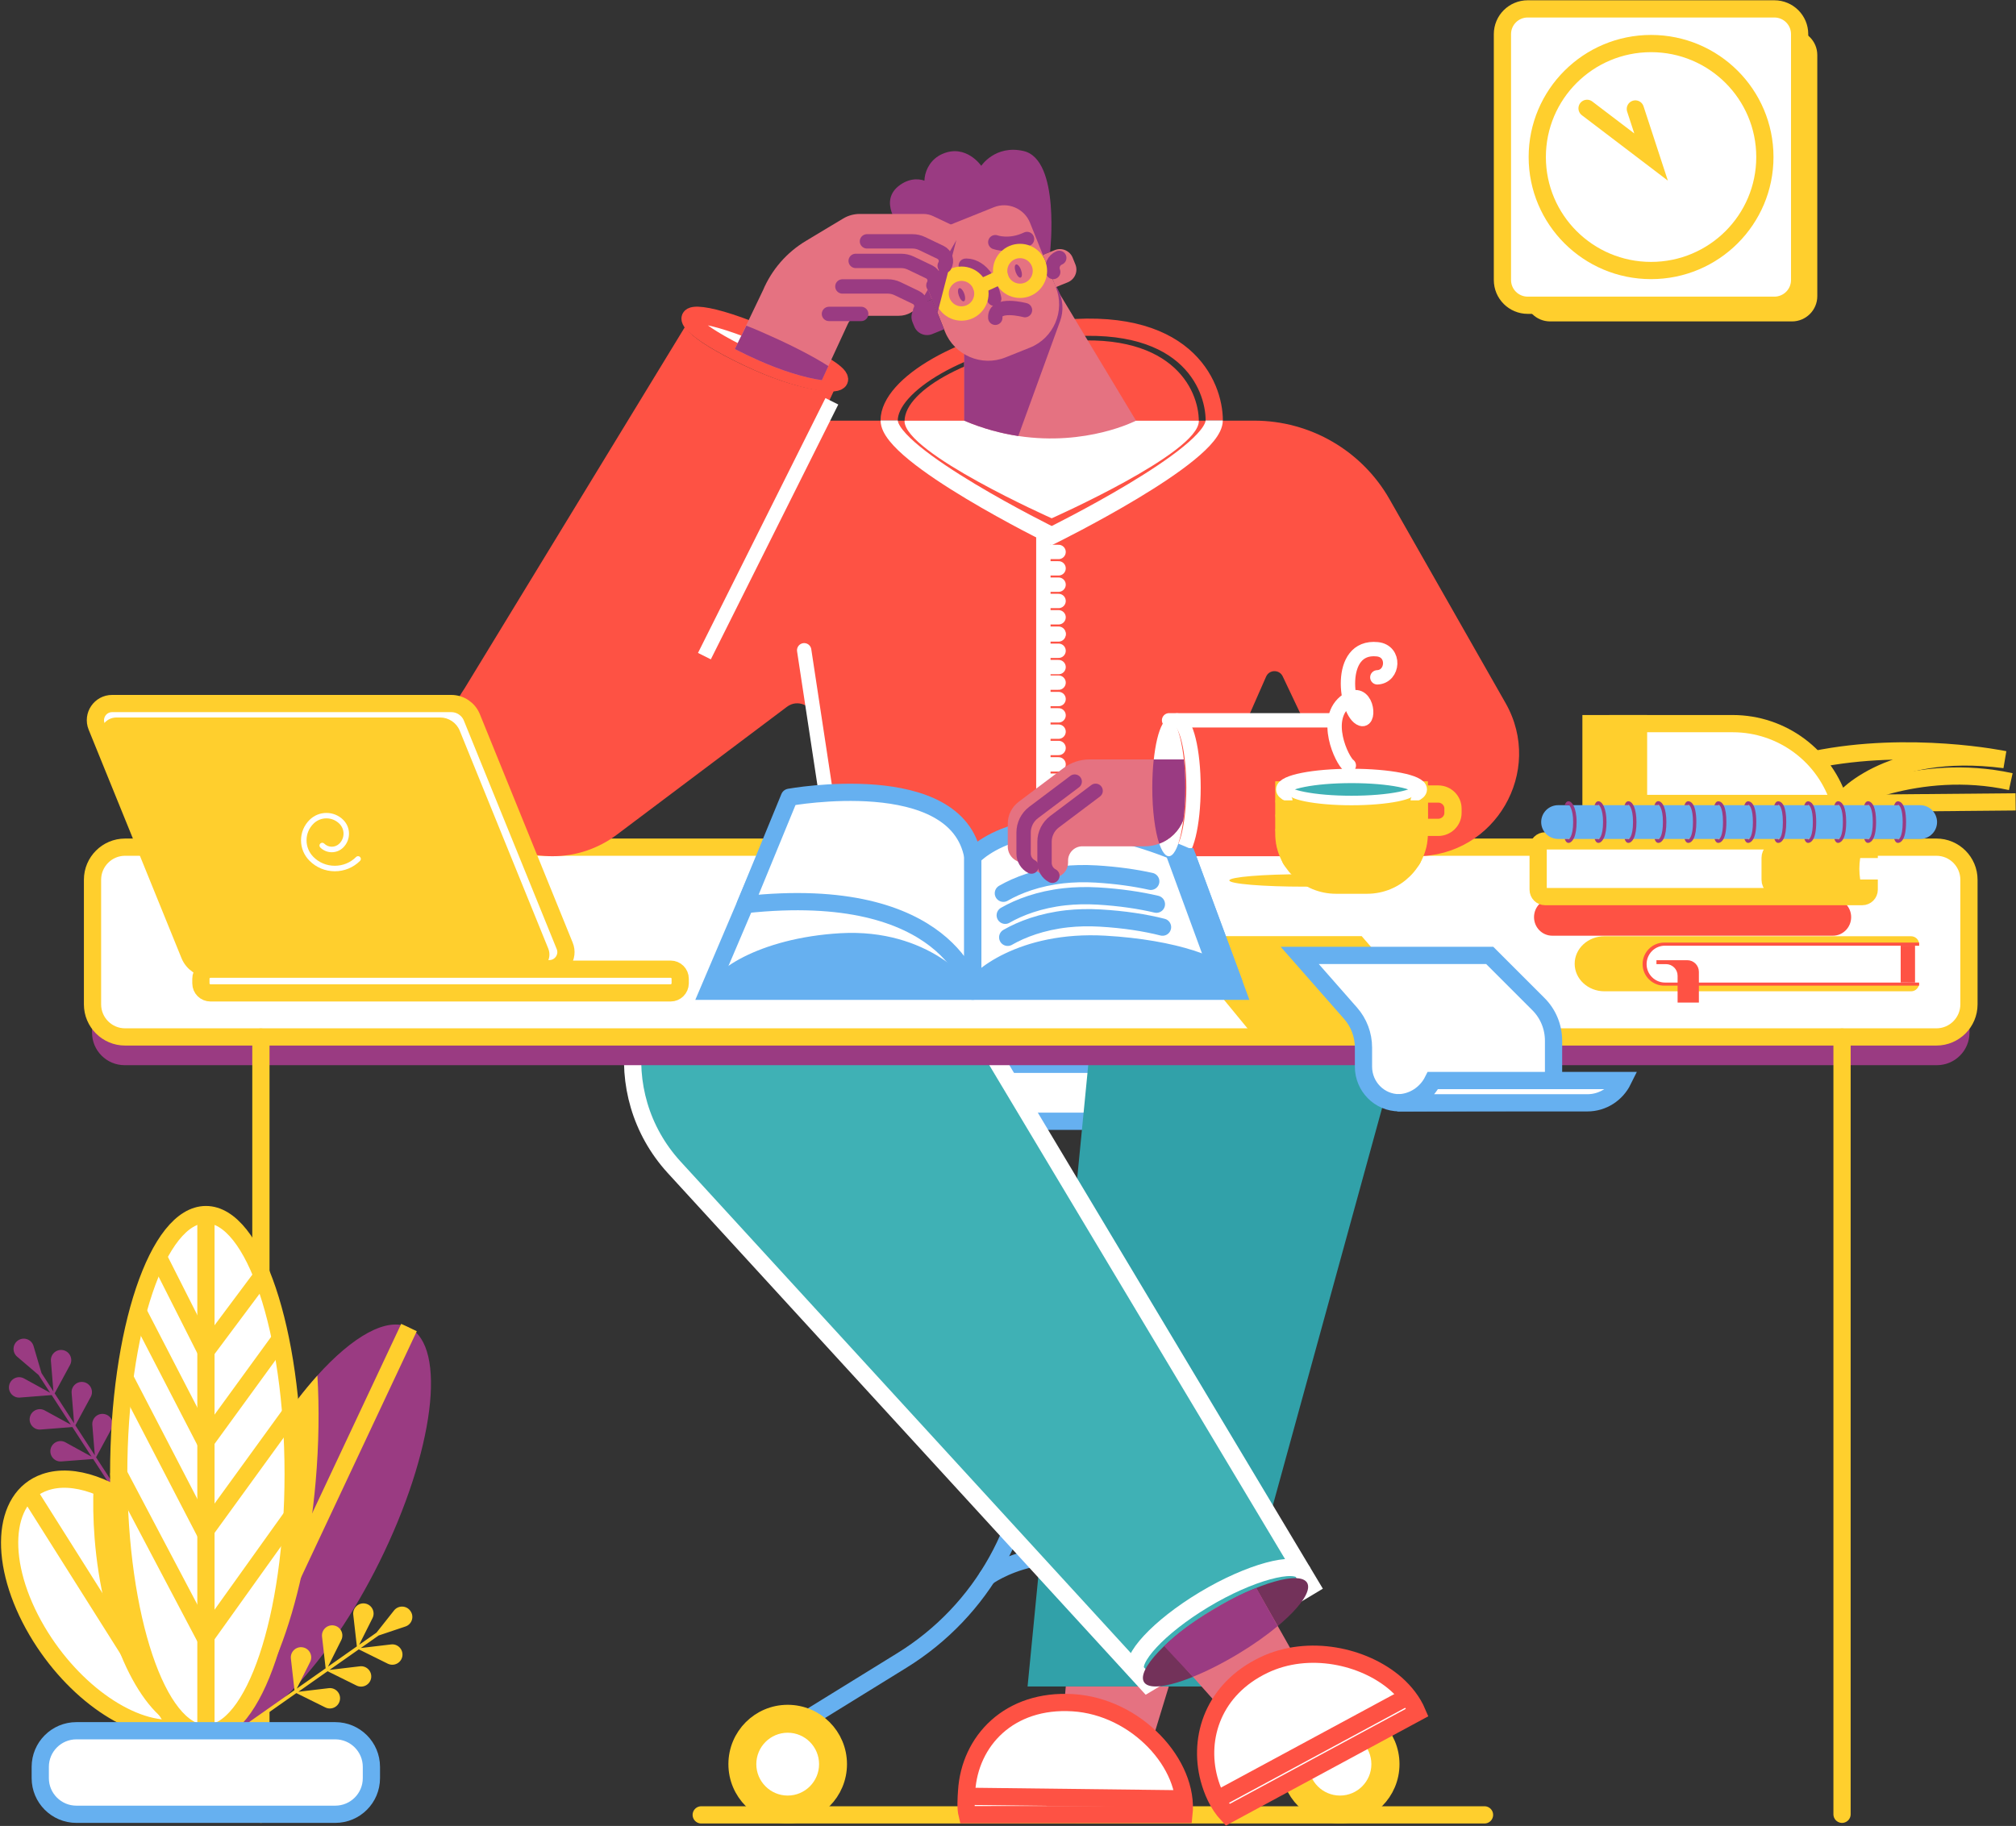 <?xml version="1.0" encoding="UTF-8"?>
<svg width="702px" height="636px" viewBox="0 0 702 636" version="1.1" xmlns="http://www.w3.org/2000/svg" xmlns:xlink="http://www.w3.org/1999/xlink">
    <rect x="0" y="0" width="702" height="636" fill="#333333" stroke="none"/>
    <!-- Generator: Sketch 58 (84663) - https://sketch.com -->
    <title>3 SCENE</title>
    <desc>Created with Sketch.</desc>
    <g id="Page-1" stroke="none" stroke-width="1" fill="none" fill-rule="evenodd">
        <g id="3-SCENE" transform="translate(3, 3)">
            <g id="CHARACTER_x27_S_LEGS" transform="translate(217, 311)">
                <path d="M24.178,318.137 L296.928,318.137" id="SHADOW" stroke="#FFCF2D" stroke-width="6" stroke-linecap="round"></path>
                <g id="CHAIR" transform="translate(36.495, 56.497)" stroke-width="6">
                    <path d="M123.962,20.05 L123.962,127.034 C123.962,159.97 141.009,190.55 169.004,207.836 L208.404,232.166" id="Path" stroke="#66B0F0" stroke-linecap="round" stroke-linejoin="round"></path>
                    <path d="M102.617,20.05 L102.617,127.034 C102.617,159.97 85.571,190.55 57.575,207.836 L18.175,232.166" id="Path" stroke="#66B0F0" stroke-linecap="round" stroke-linejoin="round"></path>
                    <path d="M88.284,20.05 L136.327,20.05 C140.577,20.05 144.01,16.612 144.01,12.357 L144.01,0.216 L80.601,0.216 L80.601,12.357 C80.601,16.612 84.034,20.05 88.284,20.05 Z" id="Path" stroke="#66B0F0" fill="#FFFFFF" fill-rule="nonzero"></path>
                    <path d="M210.181,261.64 C200.433,261.64 192.534,253.73 192.534,243.97 C192.534,234.209 200.433,226.299 210.181,226.299 C219.929,226.299 227.828,234.209 227.828,243.97 C227.828,253.73 219.929,261.64 210.181,261.64" id="Path" stroke="#FFCF2D" fill="#FFFFFF" fill-rule="nonzero"></path>
                    <path d="M17.791,261.64 C8.043,261.64 0.144,253.73 0.144,243.97 C0.144,234.209 8.043,226.299 17.791,226.299 C27.539,226.299 35.438,234.209 35.438,243.97 C35.438,253.73 27.539,261.64 17.791,261.64" id="Path" stroke="#FFCF2D" fill="#FFFFFF" fill-rule="nonzero"></path>
                    <path d="M17.791,257.914 C10.108,257.914 3.866,251.663 3.866,243.97 C3.866,236.277 10.108,230.026 17.791,230.026 C25.474,230.026 31.717,236.277 31.717,243.97 C31.717,251.663 25.474,257.914 17.791,257.914" id="Path" stroke="#FFCF2D" fill="#FFFFFF" fill-rule="nonzero"></path>
                    <path d="M210.109,257.914 C202.426,257.914 196.183,251.663 196.183,243.97 C196.183,236.277 202.426,230.026 210.109,230.026 C217.792,230.026 224.035,236.277 224.035,243.97 C224.035,251.663 217.792,257.914 210.109,257.914" id="Path" stroke="#FFCF2D" fill="#FFFFFF" fill-rule="nonzero"></path>
                    <path d="M87.347,178.722 C87.347,178.722 110.205,161.941 139.28,178.722" id="Path" stroke="#66B0F0" stroke-linecap="round" stroke-linejoin="round"></path>
                </g>
                <g id="RIGHT_LEG" transform="translate(116.207, 2.645)">
                    <path d="M43.698,44.476 L21.609,270.776 L89.676,270.776 L145.643,67.147 C155.943,33.922 133.782,0.12 99.28,0.048 L94.478,0.048 C68.932,-0.024 47.275,18.944 43.698,44.476 Z" id="Path" fill="#31A1A9" fill-rule="nonzero"></path>
                    <path d="M34.91,270.776 L70.781,270.776 L65.138,289.263 C58.055,282.195 48.187,277.098 37.407,276.449 C36.399,276.377 35.414,276.353 34.43,276.353 L34.91,270.776 Z" id="Path" fill="#E57281" fill-rule="nonzero"></path>
                    <path d="M76.063,315.348 C77.935,297.942 59.592,277.796 37.383,276.425 C15.174,275.055 1.465,289.744 0.384,307.198 C0.216,309.843 -0.024,313.064 0.552,315.42 L76.063,315.348 Z" id="Path" stroke="#FE5244" stroke-width="6" fill="#FFFFFF" fill-rule="nonzero"></path>
                    <polyline id="Path" stroke="#FE5244" stroke-width="6" points="1.032 309.025 1.032 309.025 76.063 309.915"></polyline>
                </g>
                <g id="LEFT_LEG">
                    <path d="M179.256,273.42 L236.039,238.801 L109.076,25.82 C93.014,0.313 52.245,-7.573 26.531,8.102 L26.531,8.102 C-3.121,26.181 -8.932,66.834 14.454,92.51 L179.256,273.42 Z" id="Path" fill="#3FB1B5" fill-rule="nonzero"></path>
                    <path d="M179.497,272.459 L236.52,238.32 L109.316,25.82 C93.254,0.313 52.485,-7.573 26.771,8.102 L26.771,8.102 C-2.881,26.181 -8.692,66.834 14.694,92.51 L179.497,272.459 Z" id="Path" stroke="#FFFFFF" stroke-width="6"></path>
                    <path d="M235.151,237.286 C232.63,233.103 217.864,237.358 202.162,246.831 C186.459,256.279 175.823,267.674 178.344,271.857 C180.865,276.041 195.583,271.449 211.285,262.001 C226.964,252.552 237.648,241.493 235.151,237.286 Z" id="Path" fill="#73325A" fill-rule="nonzero"></path>
                    <path d="M231.694,264.357 L205.187,281.041 L197.696,272.627 L195.415,270.054 L185.907,259.38 C189.989,255.197 195.583,250.773 202.186,246.831 C207.516,243.633 212.774,241.085 217.528,239.354 L224.947,252.408 L226.58,255.269 L231.694,264.357 Z" id="Path" fill="#E57281" fill-rule="nonzero"></path>
                    <path d="M273.519,282.46 L207.492,318.113 L207.492,318.113 C205.835,316.334 204.419,314.242 203.29,311.862 C202.33,309.867 201.585,307.775 201.009,305.659 C197.12,291.042 202.618,274.286 220.169,265.919 C235.655,258.539 254.935,262.77 266.076,272.483 C269.365,275.392 271.958,278.781 273.519,282.46 Z" id="Path" stroke="#FE5244" stroke-width="6" fill="#FFFFFF" fill-rule="nonzero"></path>
                    <path d="M269.989,277.05 L203.938,312.703" id="Path" stroke="#FE5244" stroke-width="6" stroke-linecap="round"></path>
                    <path d="M224.899,252.384 C221.105,255.558 216.447,258.875 211.237,262.001 C205.667,265.366 200.193,268.107 195.367,270.054 L185.379,259.38 C189.461,255.197 195.535,250.773 202.138,246.831 C207.468,243.633 212.726,240.844 217.48,239.113 L224.899,252.384 Z" id="Path" fill="#9A3B82" fill-rule="nonzero"></path>
                    <path d="M233.686,233.584 C231.165,229.401 215.223,233.56 199.257,243.176 C183.29,252.793 173.158,264.068 175.679,268.251" id="Path" stroke="#FFFFFF" stroke-width="6"></path>
                </g>
            </g>
            <g id="TABLE" transform="translate(29, 292)">
                <path d="M642.46,76.011 C648.722,76.011 653.808,70.926 653.808,64.666 L653.808,21.251 C653.808,14.991 648.722,9.906 642.46,9.906 L11.396,9.906 C5.134,9.906 0.048,14.991 0.048,21.251 L0.048,64.666 C0.048,70.926 5.134,76.011 11.396,76.011 L642.46,76.011 Z" id="Path" fill="#9A3B82" fill-rule="nonzero"></path>
                <path d="M642.268,0.072 L11.564,0.072 C5.302,0.072 0.216,5.157 0.216,11.417 L0.216,54.831 C0.216,61.092 5.302,66.177 11.564,66.177 L642.268,66.177 C648.53,66.177 653.616,61.092 653.616,54.831 L653.616,11.417 C653.616,5.157 648.53,0.072 642.268,0.072 Z" id="Path" stroke="#FFCF2D" stroke-width="6" fill="#FFFFFF" fill-rule="nonzero"></path>
                <path d="M609.424,66.225 L609.424,336.928" id="Path" stroke="#FFCF2D" stroke-width="6" stroke-linecap="round"></path>
                <path d="M58.85,66.225 L58.85,336.928" id="Path" stroke="#FFCF2D" stroke-width="6" stroke-linecap="round"></path>
            </g>
            <g id="PLANT" transform="translate(0, 420)">
                <path d="M67.238,141.214 L66.226,141.864 L29.436,85.191 L18.371,86.035 C16.008,86.228 14.127,84.082 14.61,81.744 C15.116,79.43 17.696,78.224 19.793,79.381 L28.882,84.371 L22.204,74.054 L11.138,74.922 C8.775,75.115 6.895,72.945 7.401,70.631 C7.908,68.317 10.487,67.111 12.585,68.269 L21.673,73.234 L14.995,62.917 L3.93,63.785 C1.567,63.978 -0.313,61.808 0.193,59.494 C0.699,57.18 3.279,55.974 5.376,57.131 L14.465,62.121 L10.439,55.926 L2.965,49.538 C1.157,47.995 1.35,45.151 3.327,43.849 C5.328,42.547 8.004,43.536 8.679,45.826 L11.451,55.251 L15.598,61.639 L14.73,51.033 C14.537,48.67 16.683,46.79 18.997,47.272 C21.312,47.754 22.517,50.358 21.384,52.431 L16.032,62.314 L22.806,72.752 L21.939,62.17 C21.746,59.807 23.891,57.927 26.206,58.409 C28.52,58.891 29.726,61.495 28.592,63.568 L23.24,73.451 L30.015,83.889 L29.147,73.307 C28.954,70.944 31.1,69.04 33.414,69.546 C35.729,70.028 36.934,72.632 35.801,74.705 L30.449,84.588 L67.238,141.214 Z" id="Path" fill="#9A3B82" fill-rule="nonzero"></path>
                <g id="Group" transform="translate(62.441, 38.329)">
                    <path d="M66.611,82.853 C48.94,118.457 25.073,143.214 10.969,141.503 C9.812,141.358 8.727,141.045 7.715,140.539 C-5.69,133.885 -1.061,97.268 18.081,58.747 C26.278,42.234 35.801,28.084 45.058,17.79 C57.426,4.074 69.311,-2.748 76.978,1.061 C90.382,7.714 85.729,44.331 66.611,82.853 Z" id="Path" fill="#9A3B82" fill-rule="nonzero"></path>
                    <path d="M44.48,54.721 C40.55,99.848 26.109,136.248 10.993,141.503 C9.836,141.358 8.751,141.045 7.739,140.539 C-5.665,133.885 -1.037,97.268 18.105,58.747 C26.302,42.234 35.825,28.084 45.083,17.79 C45.758,29.144 45.613,41.655 44.48,54.721 Z" id="Path" fill="#FFCF2D" fill-rule="nonzero"></path>
                    <path d="M76.978,1.061 L10.993,141.503" id="Path" stroke="#FFCF2D" stroke-width="6"></path>
                </g>
                <path d="M138.165,143.528 L128.835,146.662 L122.615,151.025 L133.174,149.771 C135.537,149.482 137.49,151.555 137.104,153.893 L137.104,153.893 C136.694,156.232 134.163,157.533 132.017,156.473 L121.94,151.483 L111.742,158.642 L122.302,157.389 C124.664,157.1 126.617,159.173 126.231,161.511 C125.821,163.849 123.29,165.151 121.144,164.09 L111.067,159.1 L100.893,166.26 L111.453,165.006 C113.815,164.717 115.768,166.79 115.358,169.128 C114.949,171.467 112.417,172.769 110.271,171.708 L100.194,166.718 L81.558,179.807 L79.461,179.807 L99.543,165.705 L98.29,154.689 C98.024,152.327 100.098,150.374 102.436,150.784 C104.775,151.194 106.053,153.749 104.992,155.87 L100.339,165.151 L110.392,158.088 L109.138,147.071 C108.873,144.709 110.947,142.756 113.285,143.166 C115.624,143.576 116.901,146.131 115.841,148.253 L111.212,157.509 L121.265,150.446 L120.011,139.43 C119.746,137.067 121.819,135.115 124.158,135.525 C126.496,135.934 127.774,138.49 126.713,140.611 L122.06,149.892 L128.112,145.649 L134.211,137.935 C135.682,136.079 138.551,136.151 139.901,138.104 C141.323,140.057 140.431,142.781 138.165,143.528 Z" id="Path" fill="#FFCF2D" fill-rule="nonzero"></path>
                <g id="Group" transform="translate(0.241, 92.085)">
                    <path d="M62.296,85.866 C61.091,86.276 59.813,86.565 58.511,86.734 C43.323,88.71 22.348,74.536 9.667,53.009 C-4.098,29.626 -2.845,6.436 12.464,1.181 C17.43,-0.53 23.289,-0.121 29.364,2.001 C42.045,6.412 55.787,18.224 65.092,34.014 C78.834,57.421 77.581,80.611 62.296,85.866 Z" id="Path" stroke="#FFCF2D" stroke-width="6" fill="#FFFFFF" fill-rule="nonzero"></path>
                    <path d="M62.296,85.866 C61.091,86.276 59.813,86.565 58.511,86.734 C44.48,80.37 32.281,53.419 29.701,20.683 C29.195,14.223 29.099,7.955 29.364,2.001 C42.045,6.412 55.787,18.224 65.092,34.014 C78.834,57.421 77.581,80.611 62.296,85.866 Z" id="Path" fill="#FFCF2D" fill-rule="nonzero"></path>
                    <path d="M6.654,4.58 L58.487,86.734" id="Path" stroke="#FFCF2D" stroke-width="6"></path>
                </g>
                <g id="Group" transform="translate(38.332, 0)" stroke="#FFCF2D" stroke-width="6">
                    <ellipse id="Oval" fill="#FFFFFF" fill-rule="nonzero" cx="30.376" cy="90.422" rx="30.376" ry="90.374"></ellipse>
                    <path d="M30.376,0.024 L30.376,180.796" id="Path"></path>
                    <polyline id="Path" stroke-linecap="round" points="49.735 21.696 30.376 47.634 13.959 15.139"></polyline>
                    <polyline id="Path" stroke-linecap="round" points="56.028 43.68 30.184 79.213 6.943 34.255"></polyline>
                    <polyline id="Path" stroke-linecap="round" points="60.054 69.04 29.943 110.551 2.435 57.517"></polyline>
                    <polyline id="Path" stroke-linecap="round" points="61.934 102.885 30.087 147.433 0.072 90.494"></polyline>
                </g>
                <path d="M113.743,208.928 L23.602,208.928 C16.659,208.928 11.018,203.287 11.018,196.344 L11.018,192.415 C11.018,185.472 16.659,179.832 23.602,179.832 L113.743,179.832 C120.686,179.832 126.328,185.472 126.328,192.415 L126.328,196.344 C126.328,203.311 120.686,208.928 113.743,208.928 Z" id="Path" stroke="#66B0F0" stroke-width="6" fill="#FFFFFF" fill-rule="nonzero"></path>
            </g>
            <g id="BOOKS" transform="translate(531, 249)">
                <path d="M110.598,67.442 L110.598,67.442 C110.598,71.013 107.743,73.913 104.24,73.913 L6.526,73.913 C2.999,73.913 0.168,71.013 0.168,67.442 L0.168,67.442 C0.168,63.871 3.023,60.971 6.526,60.971 L104.24,60.971 C107.743,60.971 110.598,63.871 110.598,67.442 Z" id="Path" fill="#FE5244" fill-rule="nonzero"></path>
                <g id="Group" transform="translate(19.912, 0)" stroke="#FFCF2D" stroke-width="6">
                    <path d="M49.445,0.048 L9.452,0.048 L9.452,27.849 L86.703,27.849 L86.703,27.849 C81.809,11.36 66.646,0.048 49.445,0.048 Z" id="Path" fill="#FFFFFF" fill-rule="nonzero"></path>
                    <polygon id="Path" fill="#FFCF2D" fill-rule="nonzero" points="16.65 0.048 16.65 27.849 0.096 27.873 0.096 0.048"></polygon>
                    <path d="M147.951,27.298 L86.703,27.849 C86.703,27.849 102.033,7.094 144.113,12.583 C144.113,12.583 111.197,5.728 77.802,12.583" id="Path"></path>
                    <path d="M86.703,27.849 C86.703,27.849 113.549,13.11 146.272,20.252" id="Path"></path>
                </g>
                <g id="Group" transform="translate(1.439, 40.743)">
                    <path d="M112.013,9.85 C112.013,12.463 112.421,14.835 113.069,16.585 L83.68,16.585 C82.169,16.585 80.921,15.267 80.921,13.661 L80.921,6.064 C80.921,4.434 82.145,3.14 83.68,3.14 L113.069,3.14 C112.421,4.865 112.013,7.238 112.013,9.85 Z" id="Path" fill="#FFCF2D" fill-rule="nonzero"></path>
                    <path d="M80.945,6.064 L80.945,13.661 C80.945,15.291 82.265,16.585 83.872,16.585 L115.444,16.585 L115.444,17.136 C115.444,18.478 114.364,19.557 113.021,19.557 L2.591,19.557 C1.248,19.557 0.168,18.478 0.168,17.136 L0.168,2.564 C0.168,1.222 1.248,0.144 2.591,0.144 L113.021,0.144 C114.364,0.144 115.444,1.222 115.444,2.564 L115.444,3.116 L83.872,3.116 C82.265,3.14 80.945,4.434 80.945,6.064 Z" id="Path" fill="#FFFFFF" fill-rule="nonzero"></path>
                    <path d="M80.945,6.064 L80.945,13.661 C80.945,15.291 82.265,16.585 83.872,16.585 L115.444,16.585 L115.444,17.136 C115.444,18.478 114.364,19.557 113.021,19.557 L2.591,19.557 C1.248,19.557 0.168,18.478 0.168,17.136 L0.168,2.564 C0.168,1.222 1.248,0.144 2.591,0.144 L113.021,0.144 C114.364,0.144 115.444,1.222 115.444,2.564 L115.444,3.116 L83.872,3.116 C82.265,3.14 80.945,4.434 80.945,6.064 Z" id="Path" stroke="#FFCF2D" stroke-width="6"></path>
                </g>
                <g id="Group" transform="translate(14.155, 74.057)">
                    <path d="M27.086,5.057 C25.934,6.135 25.214,8.101 25.214,9.754 C25.214,13.038 28.093,16.417 31.644,16.417 L120.122,16.417 L120.122,16.417 C120.122,17.951 118.874,19.221 117.315,19.221 L10.532,19.221 C7.677,19.221 5.086,18.143 3.215,16.417 C1.343,14.692 0.168,12.295 0.168,9.635 C0.168,4.338 4.798,0.048 10.532,0.048 L117.315,0.048 C118.85,0.048 120.122,1.294 120.122,2.852 L120.122,3.355 L31.644,3.355 C29.845,3.331 28.237,4.002 27.086,5.057 Z" id="Path" fill="#FFCF2D" fill-rule="nonzero"></path>
                    <path d="M113.716,3.331 L113.716,16.178 L120.098,16.178 L120.098,17.256 L31.332,17.256 C30.348,17.256 29.389,17.064 28.525,16.705 C28.525,16.705 28.525,16.705 28.525,16.705 C27.589,16.321 26.726,15.77 26.03,15.051 C24.663,13.685 23.823,11.816 23.823,9.754 C23.823,5.608 27.182,2.253 31.332,2.253 L120.098,2.253 L120.098,3.331 L113.716,3.331 Z" id="Path" fill="#FE5244" fill-rule="nonzero"></path>
                    <path d="M116.188,3.331 L116.188,16.178 L31.644,16.178 C28.093,16.178 25.214,13.302 25.214,9.754 C25.214,7.981 25.934,6.375 27.086,5.201 C28.237,4.05 29.845,3.331 31.62,3.331 L116.188,3.331 Z" id="Path" fill="#FFFFFF" fill-rule="nonzero"></path>
                    <path d="M116.188,3.331 L116.188,16.178" id="Path" stroke="#FE5244" stroke-width="5"></path>
                    <path d="M43.423,12.439 L43.423,23.152 L36.01,23.152 L36.01,13.805 C36.01,11.576 34.211,9.754 31.956,9.754 L28.645,9.754 L28.645,8.388 L39.369,8.388 C41.624,8.388 43.423,10.21 43.423,12.439 Z" id="Path" fill="#FE5244" fill-rule="nonzero"></path>
                </g>
                <g id="Group" transform="translate(2.639, 26.843)" fill-rule="nonzero">
                    <path d="M131.973,1.606 L5.926,1.606 C2.663,1.606 0.024,4.242 0.024,7.502 L0.024,7.502 C0.048,10.737 2.663,13.373 5.926,13.373 L131.973,13.373 C135.236,13.373 137.875,10.737 137.875,7.478 L137.875,7.478 C137.851,4.242 135.212,1.606 131.973,1.606 Z" id="Path" fill="#66B0F0"></path>
                    <g transform="translate(8.157, 0)" fill="#9A3B82" id="Path">
                        <path d="M95.22,13.397 L93.948,13.397 C94.092,13.781 94.452,14.74 95.244,14.74 C95.723,14.74 98.074,14.38 98.074,7.502 C98.074,5.057 97.787,3.188 97.211,1.917 C96.515,0.407 95.603,0.24 95.268,0.24 C94.452,0.24 94.092,1.222 93.948,1.606 L95.22,1.606 C95.268,1.51 95.316,1.462 95.339,1.438 C95.771,1.558 96.923,2.756 96.923,7.502 C96.923,12.247 95.771,13.421 95.339,13.565 C95.292,13.517 95.244,13.469 95.22,13.397 Z"></path>
                        <path d="M105.632,13.397 L104.36,13.397 C104.504,13.781 104.864,14.74 105.656,14.74 C106.135,14.74 108.486,14.38 108.486,7.502 C108.486,5.057 108.199,3.188 107.623,1.917 C106.927,0.407 106.015,0.24 105.68,0.24 C104.864,0.24 104.504,1.222 104.36,1.606 L105.632,1.606 C105.68,1.51 105.728,1.462 105.752,1.438 C106.183,1.558 107.335,2.756 107.335,7.502 C107.335,12.247 106.183,13.421 105.752,13.565 C105.728,13.517 105.68,13.469 105.632,13.397 Z"></path>
                        <path d="M116.068,13.397 L114.796,13.397 C114.94,13.781 115.3,14.74 116.092,14.74 C116.763,14.74 118.922,14.212 118.922,7.502 C118.922,0.767 116.763,0.264 116.092,0.264 C115.276,0.264 114.916,1.246 114.772,1.63 L116.044,1.63 C116.092,1.534 116.14,1.486 116.164,1.462 C116.643,1.582 117.747,2.828 117.747,7.526 C117.747,10.402 117.339,11.888 116.979,12.654 C116.691,13.278 116.379,13.541 116.164,13.589 C116.14,13.517 116.116,13.469 116.068,13.397 Z"></path>
                        <path d="M63.912,13.397 L62.64,13.397 C62.784,13.781 63.144,14.74 63.936,14.74 C64.415,14.74 66.766,14.38 66.766,7.502 C66.766,0.767 64.607,0.264 63.936,0.264 C63.12,0.264 62.76,1.246 62.616,1.63 L63.888,1.63 C63.936,1.534 63.984,1.486 64.007,1.462 C64.487,1.582 65.591,2.828 65.591,7.526 C65.591,12.271 64.439,13.445 64.007,13.589 C64.007,13.517 63.96,13.469 63.912,13.397 Z"></path>
                        <path d="M74.348,13.397 L73.076,13.397 C73.22,13.781 73.58,14.74 74.372,14.74 C74.827,14.74 75.667,14.548 76.315,13.206 C76.891,11.983 77.202,10.066 77.202,7.502 C77.202,4.937 76.915,3.02 76.315,1.798 C75.667,0.455 74.827,0.264 74.372,0.264 C73.556,0.264 73.196,1.246 73.052,1.63 L74.324,1.63 C74.372,1.534 74.42,1.486 74.443,1.462 C74.731,1.51 75.019,1.821 75.259,2.325 C75.595,3.044 76.027,4.53 76.027,7.526 C76.027,10.497 75.619,11.983 75.259,12.726 C75.019,13.23 74.707,13.541 74.443,13.589 C74.42,13.517 74.396,13.469 74.348,13.397 Z"></path>
                        <path d="M84.784,13.397 L83.512,13.397 C83.656,13.781 84.016,14.74 84.808,14.74 C85.479,14.74 87.638,14.212 87.638,7.502 C87.638,0.599 85.287,0.264 84.808,0.264 C83.992,0.264 83.632,1.246 83.488,1.63 L84.76,1.63 C84.808,1.534 84.856,1.486 84.88,1.462 C85.311,1.582 86.463,2.78 86.463,7.526 C86.463,12.223 85.359,13.469 84.88,13.589 C84.856,13.517 84.832,13.469 84.784,13.397 Z"></path>
                        <path d="M32.628,13.397 L31.356,13.397 C31.5,13.781 31.86,14.74 32.651,14.74 C33.011,14.74 33.923,14.572 34.595,13.062 C35.171,11.816 35.458,9.922 35.458,7.478 C35.458,5.225 35.147,3.331 34.595,2.037 C34.091,0.887 33.371,0.216 32.628,0.216 C31.812,0.216 31.452,1.198 31.308,1.582 L32.58,1.582 C32.628,1.51 32.651,1.438 32.675,1.414 C32.819,1.486 33.155,1.75 33.491,2.517 C33.851,3.307 34.259,4.817 34.259,7.454 C34.259,12.199 33.107,13.373 32.675,13.517 C32.699,13.517 32.675,13.469 32.628,13.397 Z"></path>
                        <path d="M43.064,13.397 L41.792,13.397 C41.936,13.781 42.296,14.74 43.088,14.74 C43.447,14.74 44.359,14.572 45.031,13.062 C45.607,11.816 45.894,9.922 45.894,7.478 C45.894,0.743 43.735,0.24 43.064,0.24 C42.248,0.24 41.888,1.222 41.744,1.606 L43.016,1.606 C43.064,1.51 43.111,1.462 43.135,1.438 C43.615,1.558 44.719,2.804 44.719,7.502 C44.719,12.247 43.567,13.421 43.135,13.565 C43.135,13.517 43.111,13.469 43.064,13.397 Z"></path>
                        <path d="M53.5,13.397 L52.228,13.397 C52.372,13.781 52.732,14.74 53.524,14.74 C54.195,14.74 56.354,14.212 56.354,7.502 C56.354,4.937 56.067,3.02 55.467,1.798 C54.819,0.455 53.979,0.264 53.524,0.264 C52.708,0.264 52.348,1.246 52.204,1.63 L53.476,1.63 C53.524,1.534 53.571,1.486 53.595,1.462 C53.883,1.51 54.171,1.821 54.411,2.325 C54.747,3.044 55.179,4.53 55.179,7.526 C55.179,12.223 54.075,13.469 53.595,13.589 C53.571,13.517 53.524,13.469 53.5,13.397 Z"></path>
                        <path d="M1.343,13.397 L0.072,13.397 C0.216,13.781 0.576,14.74 1.367,14.74 C2.111,14.74 2.807,14.068 3.335,12.918 C3.911,11.624 4.198,9.754 4.198,7.478 C4.198,4.817 3.719,3.14 3.335,2.205 C2.807,0.959 2.087,0.24 1.367,0.24 C0.552,0.24 0.192,1.222 0.048,1.606 L1.319,1.606 C1.367,1.534 1.391,1.486 1.415,1.438 C1.583,1.534 1.943,1.869 2.279,2.78 C2.615,3.619 2.999,5.105 2.999,7.478 C2.999,10.138 2.591,11.624 2.231,12.439 C1.895,13.206 1.559,13.469 1.415,13.541 C1.415,13.517 1.367,13.469 1.343,13.397 Z"></path>
                        <path d="M11.755,13.397 L10.484,13.397 C10.628,13.781 10.988,14.74 11.779,14.74 C12.523,14.74 13.219,14.068 13.747,12.918 C14.323,11.624 14.61,9.754 14.61,7.478 C14.61,2.78 13.147,0.24 11.779,0.24 C10.964,0.24 10.604,1.222 10.46,1.606 L11.732,1.606 C11.779,1.534 11.803,1.486 11.827,1.438 C11.995,1.534 12.331,1.869 12.691,2.732 C13.027,3.547 13.411,5.057 13.411,7.478 C13.411,10.138 13.003,11.624 12.643,12.439 C12.307,13.206 11.971,13.469 11.827,13.541 C11.827,13.517 11.803,13.469 11.755,13.397 Z"></path>
                        <path d="M22.192,13.397 L20.92,13.397 C21.064,13.781 21.424,14.74 22.215,14.74 C22.575,14.74 23.463,14.572 24.183,12.966 C24.759,11.672 25.046,9.826 25.046,7.502 C25.046,5.249 24.735,3.355 24.183,2.061 C23.679,0.911 22.959,0.24 22.215,0.24 C21.4,0.24 21.04,1.222 20.896,1.606 L22.168,1.606 C22.215,1.534 22.239,1.462 22.263,1.438 C22.407,1.51 22.743,1.774 23.079,2.54 C23.439,3.331 23.847,4.841 23.847,7.478 C23.847,10.186 23.439,11.672 23.079,12.463 C22.743,13.206 22.407,13.469 22.263,13.517 C22.263,13.517 22.239,13.469 22.192,13.397 Z"></path>
                    </g>
                </g>
            </g>
            <g id="CLOCK" transform="translate(520, 0)">
                <path d="M100.993,108.952 L16.788,108.952 C11.913,108.952 7.974,105.023 7.974,100.16 L7.974,16.17 C7.974,11.307 11.913,7.378 16.788,7.378 L100.993,7.378 C105.869,7.378 109.808,11.307 109.808,16.17 L109.808,100.16 C109.808,105.023 105.845,108.952 100.993,108.952 Z" id="Path" fill="#FFCF2D" fill-rule="nonzero"></path>
                <path d="M94.845,103.322 L8.983,103.322 C4.107,103.322 0.168,99.394 0.168,94.531 L0.168,8.888 C0.168,4.025 4.107,0.096 8.983,0.096 L94.845,0.096 C99.721,0.096 103.659,4.025 103.659,8.888 L103.659,94.531 C103.659,99.394 99.721,103.322 94.845,103.322 Z" id="Path" stroke="#FFCF2D" stroke-width="6" fill="#FFFFFF" fill-rule="nonzero"></path>
                <ellipse id="Oval" stroke="#FFCF2D" stroke-width="6" cx="51.926" cy="51.697" rx="39.629" ry="39.527"></ellipse>
                <polyline id="Path" stroke="#FFCF2D" stroke-width="6" stroke-linecap="round" points="29.638 34.736 51.926 51.697 46.45 34.952"></polyline>
            </g>
            <g id="PAPER" transform="translate(405, 323)" fill-rule="nonzero">
                <polygon id="Path" fill="#FFCF2D" points="96.255 34.711 28.464 34.711 0 0.073 66.16 0.073"></polygon>
                <g id="Group" transform="translate(44.362, 6.558)" fill="#FFFFFF" stroke="#66B0F0" stroke-width="6">
                    <path d="M88.605,29.95 L88.605,51.326 L34.891,51.545 C28.008,51.569 22.421,45.934 22.421,38.962 L22.421,32.331 C22.421,27.91 20.814,23.659 17.937,20.38 L0.216,0.219 L66.376,0.219 L83.306,17.149 C86.711,20.526 88.605,25.117 88.605,29.95 Z" id="Path"></path>
                    <path d="M112.777,43.796 C110.499,48.411 105.799,51.569 100.355,51.569 L34.171,51.569 C39.591,51.569 44.291,48.411 46.593,43.796 L112.777,43.796 Z" id="Path"></path>
                </g>
            </g>
            <g id="CHARACTER" transform="translate(152, 49)">
                <g id="HOODY" transform="translate(0, 61.156)">
                    <path d="M369.253,131.712 L328.88,60.772 C319.243,43.816 301.238,33.36 281.747,33.36 L130.54,33.36 L135.839,21.92 C135.407,22.855 133.13,23.095 129.653,22.616 C124.331,21.896 116.228,19.57 107.597,15.733 C102.658,13.55 98.175,11.272 94.459,9.161 C87.434,5.156 83.191,1.655 83.886,0.096 L6.689,126.748 C-10.261,151.474 7.432,185.073 37.4,185.073 C41.428,185.073 45.407,184.426 49.195,183.155 C52.983,181.884 56.556,180.013 59.768,177.591 L119.057,133.007 C122.629,130.321 127.735,132.408 128.455,136.796 L136.198,185.073 L338.206,185.073 C365.609,185.097 382.799,155.503 369.253,131.712 Z M279.397,137.252 L285.87,122.527 C286.973,120.009 290.521,119.961 291.672,122.455 L298.697,137.276 L279.397,137.276 L279.397,137.252 Z" id="Shape" fill="#FE5244" fill-rule="nonzero"></path>
                    <path d="M154.611,33.312 C154.611,20.913 180.191,5.588 211.214,1.679 C257.748,-4.149 267.818,20.913 267.818,33.312" id="Path" stroke="#FE5244" stroke-width="6"></path>
                    <path d="M262.447,33.528 C262.447,44.632 211.214,67.367 211.214,67.367 C211.214,67.367 159.981,44.632 159.981,33.528 C159.981,22.424 184.339,9.569 212.413,6.14 C252.81,1.199 262.447,22.4 262.447,33.528 Z" id="Path" fill="#FE5244" fill-rule="nonzero"></path>
                    <path d="M262.447,33.528 C262.447,44.632 211.214,67.367 211.214,67.367 C211.214,67.367 159.981,44.632 159.981,33.528 C159.981,33.48 159.981,33.432 159.981,33.384 L262.447,33.384 C262.447,33.408 262.447,33.456 262.447,33.528 Z" id="Path" fill="#FFFFFF" fill-rule="nonzero"></path>
                    <path d="M267.794,33.288 C267.794,45.543 211.214,73.411 211.214,73.411 C211.214,73.411 154.635,45.567 154.635,33.288" id="Path" stroke="#FFFFFF" stroke-width="6"></path>
                    <path d="M254.871,184.546 C258.036,184.546 260.601,174.065 260.601,161.163 C260.601,148.26 258.036,137.78 254.871,137.78" id="Path" stroke="#FFFFFF" stroke-width="5" stroke-linecap="round"></path>
                    <path d="M134.664,26.621 L90.287,115.38" id="Path" stroke="#FFFFFF" stroke-width="5"></path>
                    <path d="M125.026,113.342 L132.362,161.642" id="Path" stroke="#FFFFFF" stroke-width="5" stroke-linecap="round"></path>
                    <g id="Group" transform="translate(208.097, 71.228)" stroke="#FFFFFF" stroke-width="5">
                        <g transform="translate(0.719, 7.674)" id="Path" stroke-linecap="round">
                            <path d="M0,0.192 L4.795,0.192"></path>
                            <path d="M0,5.9 L4.795,5.9"></path>
                            <path d="M0,11.584 L4.795,11.584"></path>
                            <path d="M0,17.267 L4.795,17.267"></path>
                            <path d="M0,22.951 L4.795,22.951"></path>
                            <path d="M0,28.659 L4.795,28.659"></path>
                            <path d="M0,28.923 L4.795,28.923"></path>
                            <path d="M0,34.607 L4.795,34.607"></path>
                            <path d="M0,40.291 L4.795,40.291"></path>
                            <path d="M0,45.711 L4.795,45.711"></path>
                            <path d="M0,51.419 L4.795,51.419"></path>
                            <path d="M0,57.102 L4.795,57.102"></path>
                            <path d="M0,62.786 L4.795,62.786"></path>
                            <path d="M0,68.47 L4.795,68.47"></path>
                            <path d="M0,74.178 L4.795,74.178"></path>
                            <path d="M0,79.862 L4.795,79.862"></path>
                            <path d="M0,85.546 L4.795,85.546"></path>
                            <path d="M0,91.23 L4.795,91.23"></path>
                            <path d="M0,91.517 L4.795,91.517"></path>
                            <path d="M0,97.201 L4.795,97.201"></path>
                            <path d="M0,102.885 L4.795,102.885"></path>
                        </g>
                        <path d="M0.216,0.12 L0.216,90.414" id="Path"></path>
                    </g>
                    <path d="M252.09,137.732 L309.749,137.732" id="Path" stroke="#FFFFFF" stroke-width="5" stroke-linecap="round"></path>
                </g>
                <g id="BOOK" transform="translate(91.582, 223.757)">
                    <polygon id="Path" stroke="#66B0F0" stroke-width="6" fill="#FFFFFF" fill-rule="nonzero" points="0.072 69.501 184.171 69.501 166.862 22.664 20.019 22.664"></polygon>
                    <path d="M0.072,69.501 C0.072,62.882 17.621,50.915 46.127,49.284 C76.646,47.557 92.637,66.743 92.181,69.501 L0.072,69.501 Z" id="Path" fill="#66B0F0" fill-rule="nonzero"></path>
                    <path d="M92.157,69.501 C92.157,69.501 84.054,31.609 12.922,39.331 L28.29,1.943 C28.29,1.943 86.547,-8.658 92.181,22.664 L92.157,69.501 Z" id="Path" stroke="#66B0F0" stroke-width="6" fill="#FFFFFF" fill-rule="nonzero" stroke-linejoin="round"></path>
                    <path d="M183.092,66.552 C178.849,60.676 162.498,54.536 138.14,53.145 C109.179,51.491 93.308,65.257 92.157,68.998 L92.157,22.664 C92.157,22.664 112.823,-0.935 166.862,22.664 L183.092,66.552 Z" id="Path" stroke="#66B0F0" stroke-width="6" fill="#FFFFFF" fill-rule="nonzero" stroke-linejoin="round"></path>
                    <path d="M158.231,47.174 C152.189,45.639 144.877,44.488 136.534,44.008 C132.386,43.768 128.527,43.888 124.978,44.272 C116.18,45.255 109.251,47.893 104.312,50.723" id="Path" stroke="#66B0F0" stroke-width="6" stroke-linecap="round" stroke-linejoin="round"></path>
                    <path d="M156.097,39.187 C150.319,37.82 143.439,36.789 135.671,36.334 C131.523,36.094 127.663,36.214 124.115,36.597 C115.317,37.581 108.388,40.219 103.449,43.049" id="Path" stroke="#66B0F0" stroke-width="6" stroke-linecap="round" stroke-linejoin="round"></path>
                    <path d="M154.131,31.225 C148.617,30.002 142.216,29.091 135.024,28.659 C130.876,28.419 127.016,28.539 123.468,28.923 C114.669,29.906 107.741,32.544 102.802,35.374" id="Path" stroke="#66B0F0" stroke-width="6" stroke-linecap="round" stroke-linejoin="round"></path>
                    <path d="M162.043,20.553 L177.29,62.091" id="Path" stroke="#66B0F0" stroke-width="6"></path>
                    <path d="M184.195,69.501 L92.157,69.501 L92.157,68.998 C93.308,65.257 109.179,51.491 138.14,53.145 C162.498,54.536 178.849,60.676 183.092,66.552 L184.195,69.501 Z" id="Path" fill="#66B0F0" fill-rule="nonzero"></path>
                </g>
                <g id="HEAD_1_" transform="translate(149.121, 0)">
                    <g id="NECK" transform="translate(31.406, 45.807)" fill-rule="nonzero">
                        <path d="M60.056,48.709 C60.056,48.709 42.89,57.654 19.06,54.057 L19.06,54.057 C13.138,53.169 6.785,51.491 0.216,48.709 L0.216,19.834 L31.095,0.6 L35.722,8.298 L60.056,48.709 Z" id="Path" fill="#E57281"></path>
                        <path d="M32.797,2.878 C34.643,6.307 34.955,10.384 33.612,14.054 L19.06,54.057 L19.06,54.057 C13.138,53.169 6.785,51.491 0.216,48.709 L0.216,19.834 L31.239,0 L32.797,2.878 Z" id="Path" fill="#9A3B82"></path>
                    </g>
                    <path d="M61.542,35.758 C61.542,35.758 65.162,3.549 52.288,0.6 C42.459,-1.655 37.568,5.756 37.568,5.756 C37.568,5.756 32.246,-2.015 23.998,1.631 C16.159,5.084 16.71,15.852 20.234,14.989 C23.759,14.126 16.83,7.219 9.422,12.327 C1.223,17.963 9.422,27.268 9.422,27.268 C9.422,27.268 3.356,24.342 0.551,30.314 C-2.925,37.725 16.926,53.697 16.926,53.697 L61.542,35.758 Z" id="HAIR" fill="#9A3B82" fill-rule="nonzero"></path>
                    <g id="HEAD" transform="translate(13.186, 19.426)">
                        <path d="M28.745,0.767 L8.151,9.041 C3.189,11.032 0.767,16.716 2.757,21.656 L11.747,44.08 C15.056,52.354 24.55,56.383 32.797,53.073 L41.356,49.644 C49.627,46.334 53.655,36.837 50.346,28.587 L41.356,6.164 C39.366,1.199 33.684,-1.223 28.745,0.767 Z" id="HEAD_2_" fill="#E57281" fill-rule="nonzero"></path>
                        <g id="EARS" transform="translate(0, 15.109)">
                            <path d="M54.494,11.799 L50.346,13.478 L45.839,2.254 L49.987,0.576 C52.456,-0.408 55.237,0.791 56.22,3.238 L57.155,5.564 C58.162,8.01 56.963,10.792 54.494,11.799 Z" id="Path" fill="#E57281" fill-rule="nonzero"></path>
                            <path d="M7.288,29.834 L11.436,28.156 L7.24,17.723 L3.093,19.402 C0.623,20.385 -0.551,23.191 0.432,25.637 L1.055,27.172 C2.038,29.618 4.819,30.818 7.288,29.834 Z" id="Path" fill="#9A3B82" fill-rule="nonzero"></path>
                            <path d="M49.435,8.202 C48.668,6.259 49.603,4.077 51.545,3.286" id="Path" stroke="#9A3B82" stroke-width="5" stroke-linecap="round"></path>
                        </g>
                        <g id="FACE" transform="translate(15.583, 11.751)">
                            <path d="M13.689,1.175 C13.689,1.175 18.556,2.998 24.742,0.072" id="Path" stroke="#9A3B82" stroke-width="5" stroke-linecap="round"></path>
                            <path d="M3.404,9.377 C3.404,9.377 10.669,8.634 13.306,20.865" id="Path" stroke="#9A3B82" stroke-width="5" stroke-linecap="round"></path>
                            <path d="M24.022,24.846 C24.022,24.846 13.306,21.968 13.689,27.508" id="Path" stroke="#9A3B82" stroke-width="5" stroke-linecap="round"></path>
                            <ellipse id="Oval" fill="#9A3B82" fill-rule="nonzero" transform="translate(21.715, 11.219) rotate(-19.506) translate(-21.715, -11.219) " cx="21.715" cy="11.219" rx="1" ry="2.422"></ellipse>
                            <ellipse id="Oval" fill="#9A3B82" fill-rule="nonzero" transform="translate(1.941, 19.472) rotate(-19.506) translate(-1.941, -19.472) " cx="1.941" cy="19.472" rx="1" ry="2.422"></ellipse>
                        </g>
                        <g id="GLASSES" transform="translate(10.549, 15.828)" stroke="#FFCF2D" stroke-linecap="round" stroke-width="5">
                            <ellipse id="Oval" cx="27.331" cy="7.099" rx="6.929" ry="6.931"></ellipse>
                            <ellipse id="Oval" cx="6.953" cy="15.013" rx="6.929" ry="6.931"></ellipse>
                            <path d="M13.426,12.519 L20.738,9.161" id="Path"></path>
                        </g>
                    </g>
                </g>
                <g id="ARMS" transform="translate(85.109, 22.304)">
                    <g id="LEFT">
                        <path d="M52.168,58.134 C51.761,59.069 49.459,59.309 45.983,58.829 C40.661,58.11 32.557,55.783 23.926,51.946 C18.988,49.74 14.504,47.485 10.812,45.375 C3.788,41.37 -0.456,37.868 0.24,36.31 L0.24,36.31 C0.935,34.775 6.329,35.518 13.953,37.988 C18.053,39.307 22.776,41.13 27.762,43.36 C36.297,47.15 43.705,50.843 48.069,53.697 C51.041,55.616 52.6,57.174 52.168,58.134 Z" id="Path" stroke="#FE5244" stroke-width="6" fill="#FFFFFF" fill-rule="nonzero"></path>
                        <path d="M92.853,9.497 L86.332,34.703 L80.458,20.073 C78.204,14.461 80.913,8.034 86.452,5.684 L92.853,9.497 Z" id="Path" fill="#9A3B82" fill-rule="nonzero"></path>
                        <path d="M93.092,9.041 L80.146,31.489 C78.66,34.079 75.879,35.686 72.882,35.686 L59.504,35.686 C57.538,35.686 55.788,36.885 55.045,38.684 L48.093,53.721 L46.055,58.11 C40.181,57.318 32.006,54.776 24.19,51.299 C21.265,50.004 18.412,48.637 15.775,47.27 L19.299,39.907 L25.605,26.741 C28.625,19.618 33.828,13.622 40.469,9.641 L53.511,1.799 C55.237,0.767 57.227,0.216 59.241,0.216 L81.393,0.216 C82.616,0.216 83.814,0.48 84.893,1.007 L91.558,4.173 C93.404,5.06 94.099,7.291 93.092,9.041 Z" id="Path" fill="#E57281" fill-rule="nonzero"></path>
                        <path d="M61.782,9.761 L77.605,9.761 C78.78,9.761 79.931,10.025 80.985,10.528 L87.387,13.598 C89.137,14.437 89.808,16.596 88.849,18.275" id="Path" stroke="#9A3B82" stroke-width="5" stroke-linecap="round"></path>
                        <path d="M57.85,16.572 L73.673,16.572 C74.848,16.572 75.999,16.836 77.054,17.339 L83.455,20.409 C85.205,21.249 85.876,23.407 84.917,25.086" id="Path" stroke="#9A3B82" stroke-width="5" stroke-linecap="round"></path>
                        <path d="M53.223,25.469 L69.046,25.469 C70.221,25.469 71.372,25.733 72.427,26.237 L78.828,29.307 C80.578,30.146 81.249,32.304 80.29,33.983" id="Path" stroke="#9A3B82" stroke-width="5" stroke-linecap="round"></path>
                        <path d="M46.079,58.11 C40.205,57.318 32.03,54.776 24.214,51.299 C21.289,50.004 18.436,48.637 15.799,47.27 L19.779,39.14 C22.44,40.147 25.053,41.298 27.978,42.617 C36.513,46.406 43.969,50.363 48.332,53.217 L46.079,58.11 Z" id="Path" fill="#9A3B82" fill-rule="nonzero"></path>
                        <path d="M48.548,35.039 L59.768,35.039" id="Path" stroke="#9A3B82" stroke-width="5" stroke-linecap="round"></path>
                    </g>
                    <g id="RIGHT" transform="translate(110.762, 176.032)">
                        <ellipse id="Oval" fill="#FFFFFF" fill-rule="nonzero" cx="56.124" cy="23.983" rx="5.73" ry="23.911"></ellipse>
                        <path d="M61.854,23.983 C61.854,28.084 61.614,31.945 61.159,35.326 C59.672,39.116 56.627,42.113 52.792,43.528 C51.233,44.104 49.531,44.44 47.757,44.44 L26.012,44.44 C23.279,44.44 21.049,46.67 21.049,49.404 L21.049,50.076 C21.049,54.081 16.782,56.671 13.234,54.8 L3.021,49.452 C1.199,48.493 0.048,46.598 0.048,44.536 L0.048,36.549 C0.048,33.552 1.462,30.746 3.836,28.947 L19.419,17.219 C22.056,15.229 25.269,14.174 28.553,14.174 L61.326,14.174 C61.686,17.172 61.854,20.481 61.854,23.983 Z" id="Path" fill="#E57281" fill-rule="nonzero"></path>
                        <path d="M23.351,21.896 L9.038,32.664 C6.857,34.319 5.562,36.909 5.562,39.643 L5.562,46.982 C5.562,48.876 6.617,50.627 8.295,51.491" id="Path" stroke="#9A3B82" stroke-width="5" stroke-linecap="round"></path>
                        <path d="M30.639,25.11 L16.327,35.878 C14.145,37.533 12.85,40.123 12.85,42.857 L12.85,50.195 C12.85,52.09 13.905,53.841 15.583,54.704" id="Path" stroke="#9A3B82" stroke-width="5" stroke-linecap="round"></path>
                        <path d="M61.854,23.983 C61.854,28.084 61.614,31.945 61.159,35.326 C59.672,39.116 56.627,42.113 52.792,43.528 C51.329,39.187 50.37,32.065 50.37,23.983 C50.37,20.481 50.562,17.172 50.874,14.174 L61.35,14.174 C61.686,17.172 61.854,20.481 61.854,23.983 Z" id="Path" fill="#9A3B82" fill-rule="nonzero"></path>
                    </g>
                </g>
            </g>
            <g id="CUP" transform="translate(425, 223)">
                <ellipse id="Oval" fill="#FFCF2D" fill-rule="nonzero" cx="26.25" cy="80.663" rx="26.177" ry="2.17"></ellipse>
                <path d="M48.032,82.308 L37.213,82.308 C27.167,82.308 19.053,74.271 19.053,64.373 L19.053,49.132 L66.215,49.132 L66.215,64.349 C66.215,74.271 58.077,82.308 48.032,82.308 Z" id="Path" stroke="#FFCF2D" stroke-width="6" fill="#FFFFFF" fill-rule="nonzero"></path>
                <path d="M72.808,62.178 L66.191,62.178 L66.191,50.563 L72.808,50.563 C75.633,50.563 77.952,52.829 77.952,55.643 L77.952,57.122 C77.952,59.913 75.633,62.178 72.808,62.178 Z" id="Path" stroke="#FFCF2D" stroke-width="6"></path>
                <ellipse id="Oval" stroke="#FFFFFF" stroke-width="5" fill="#3FB1B5" fill-rule="nonzero" cx="42.622" cy="48.965" rx="23.786" ry="4.699"></ellipse>
                <g id="Group" transform="translate(19.077, 52.71)" stroke="#FFCF2D" stroke-width="6">
                    <path d="M0,0.072 C0,2.671 10.553,4.77 23.545,4.77 C36.537,4.77 47.09,2.671 47.09,0.072" id="Path"></path>
                    <path d="M0,5.056 C0,7.656 10.553,9.755 23.545,9.755 C36.537,9.755 47.09,7.656 47.09,5.056" id="Path"></path>
                    <path d="M0,10.041 C0,12.641 10.553,14.74 23.545,14.74 C36.537,14.74 47.09,12.641 47.09,10.041" id="Path"></path>
                    <path d="M0.362,15.026 C0.362,17.626 10.746,19.724 23.545,19.724 C36.344,19.724 46.728,17.626 46.728,15.026" id="Path"></path>
                    <path d="M2.173,20.011 C2.173,22.61 11.736,24.709 23.545,24.709 C35.354,24.709 44.916,22.61 44.916,20.011" id="Path"></path>
                </g>
                <path d="M41.68,40.618 C39.362,39.043 32.142,24.041 41.077,17.912 C47.935,13.189 49.263,25.425 46.1,24.399 C40.594,22.61 37.237,-1.336 51.606,0.143 C57.933,0.787 57.232,9.683 51.606,9.922" id="Path" stroke="#FFFFFF" stroke-width="5" stroke-linecap="round"></path>
            </g>
            <g id="LAPTOP" transform="translate(30, 242)" fill-rule="nonzero">
                <path d="M158.25,92.408 L40.151,92.408 C36.98,92.408 34.144,90.493 32.967,87.573 L0.649,8.018 C-0.889,4.212 1.922,0.048 6.031,0.048 L124.13,0.048 C127.302,0.048 130.137,1.963 131.314,4.882 L163.633,84.438 C165.194,88.243 162.383,92.408 158.25,92.408 Z" id="Path" stroke="#FFCF2D" stroke-width="6" fill="#FFFFFF"></path>
                <path d="M152.772,92.982 L40.103,92.982 C37.1,92.982 34.384,91.163 33.255,88.387 L2.427,12.493 C0.961,8.855 3.628,4.906 7.569,4.906 L120.237,4.906 C123.241,4.906 125.956,6.725 127.086,9.502 L157.914,85.395 C159.38,89.033 156.688,92.982 152.772,92.982 Z" id="Path" fill="#FFCF2D"></path>
                <path d="M83.594,58.47 C80.278,58.47 77.155,57.177 74.8,54.832 C72.878,52.917 71.82,50.38 71.82,47.7 C71.82,44.995 72.878,42.458 74.8,40.568 C76.362,39.012 78.452,38.15 80.663,38.15 C82.873,38.15 84.964,39.012 86.526,40.568 C89.193,43.224 89.193,47.532 86.526,50.189 C84.315,52.391 80.735,52.391 78.524,50.189 C78.14,49.806 78.14,49.208 78.524,48.825 C78.909,48.442 79.51,48.442 79.894,48.825 C81.36,50.285 83.714,50.285 85.18,48.825 C87.102,46.91 87.102,43.823 85.18,41.908 C83.979,40.711 82.369,40.041 80.663,40.041 C78.957,40.041 77.347,40.711 76.146,41.908 C74.584,43.464 73.743,45.498 73.743,47.7 C73.743,49.878 74.608,51.936 76.146,53.492 C78.14,55.478 80.759,56.555 83.57,56.555 C86.382,56.555 89.025,55.478 90.995,53.492 C91.38,53.109 91.98,53.109 92.365,53.492 C92.749,53.875 92.749,54.473 92.365,54.856 C90.034,57.177 86.91,58.47 83.594,58.47 Z" id="Path" fill="#FFFFFF"></path>
                <path d="M200.516,100.832 L40.295,100.832 C38.445,100.832 36.955,99.349 36.955,97.506 L36.955,95.902 C36.955,94.059 38.445,92.575 40.295,92.575 L200.516,92.575 C202.366,92.575 203.856,94.059 203.856,95.902 L203.856,97.506 C203.832,99.349 202.342,100.832 200.516,100.832 Z" id="Path" stroke="#FFCF2D" stroke-width="6" fill="#FFFFFF"></path>
            </g>
        </g>
    </g>
</svg>